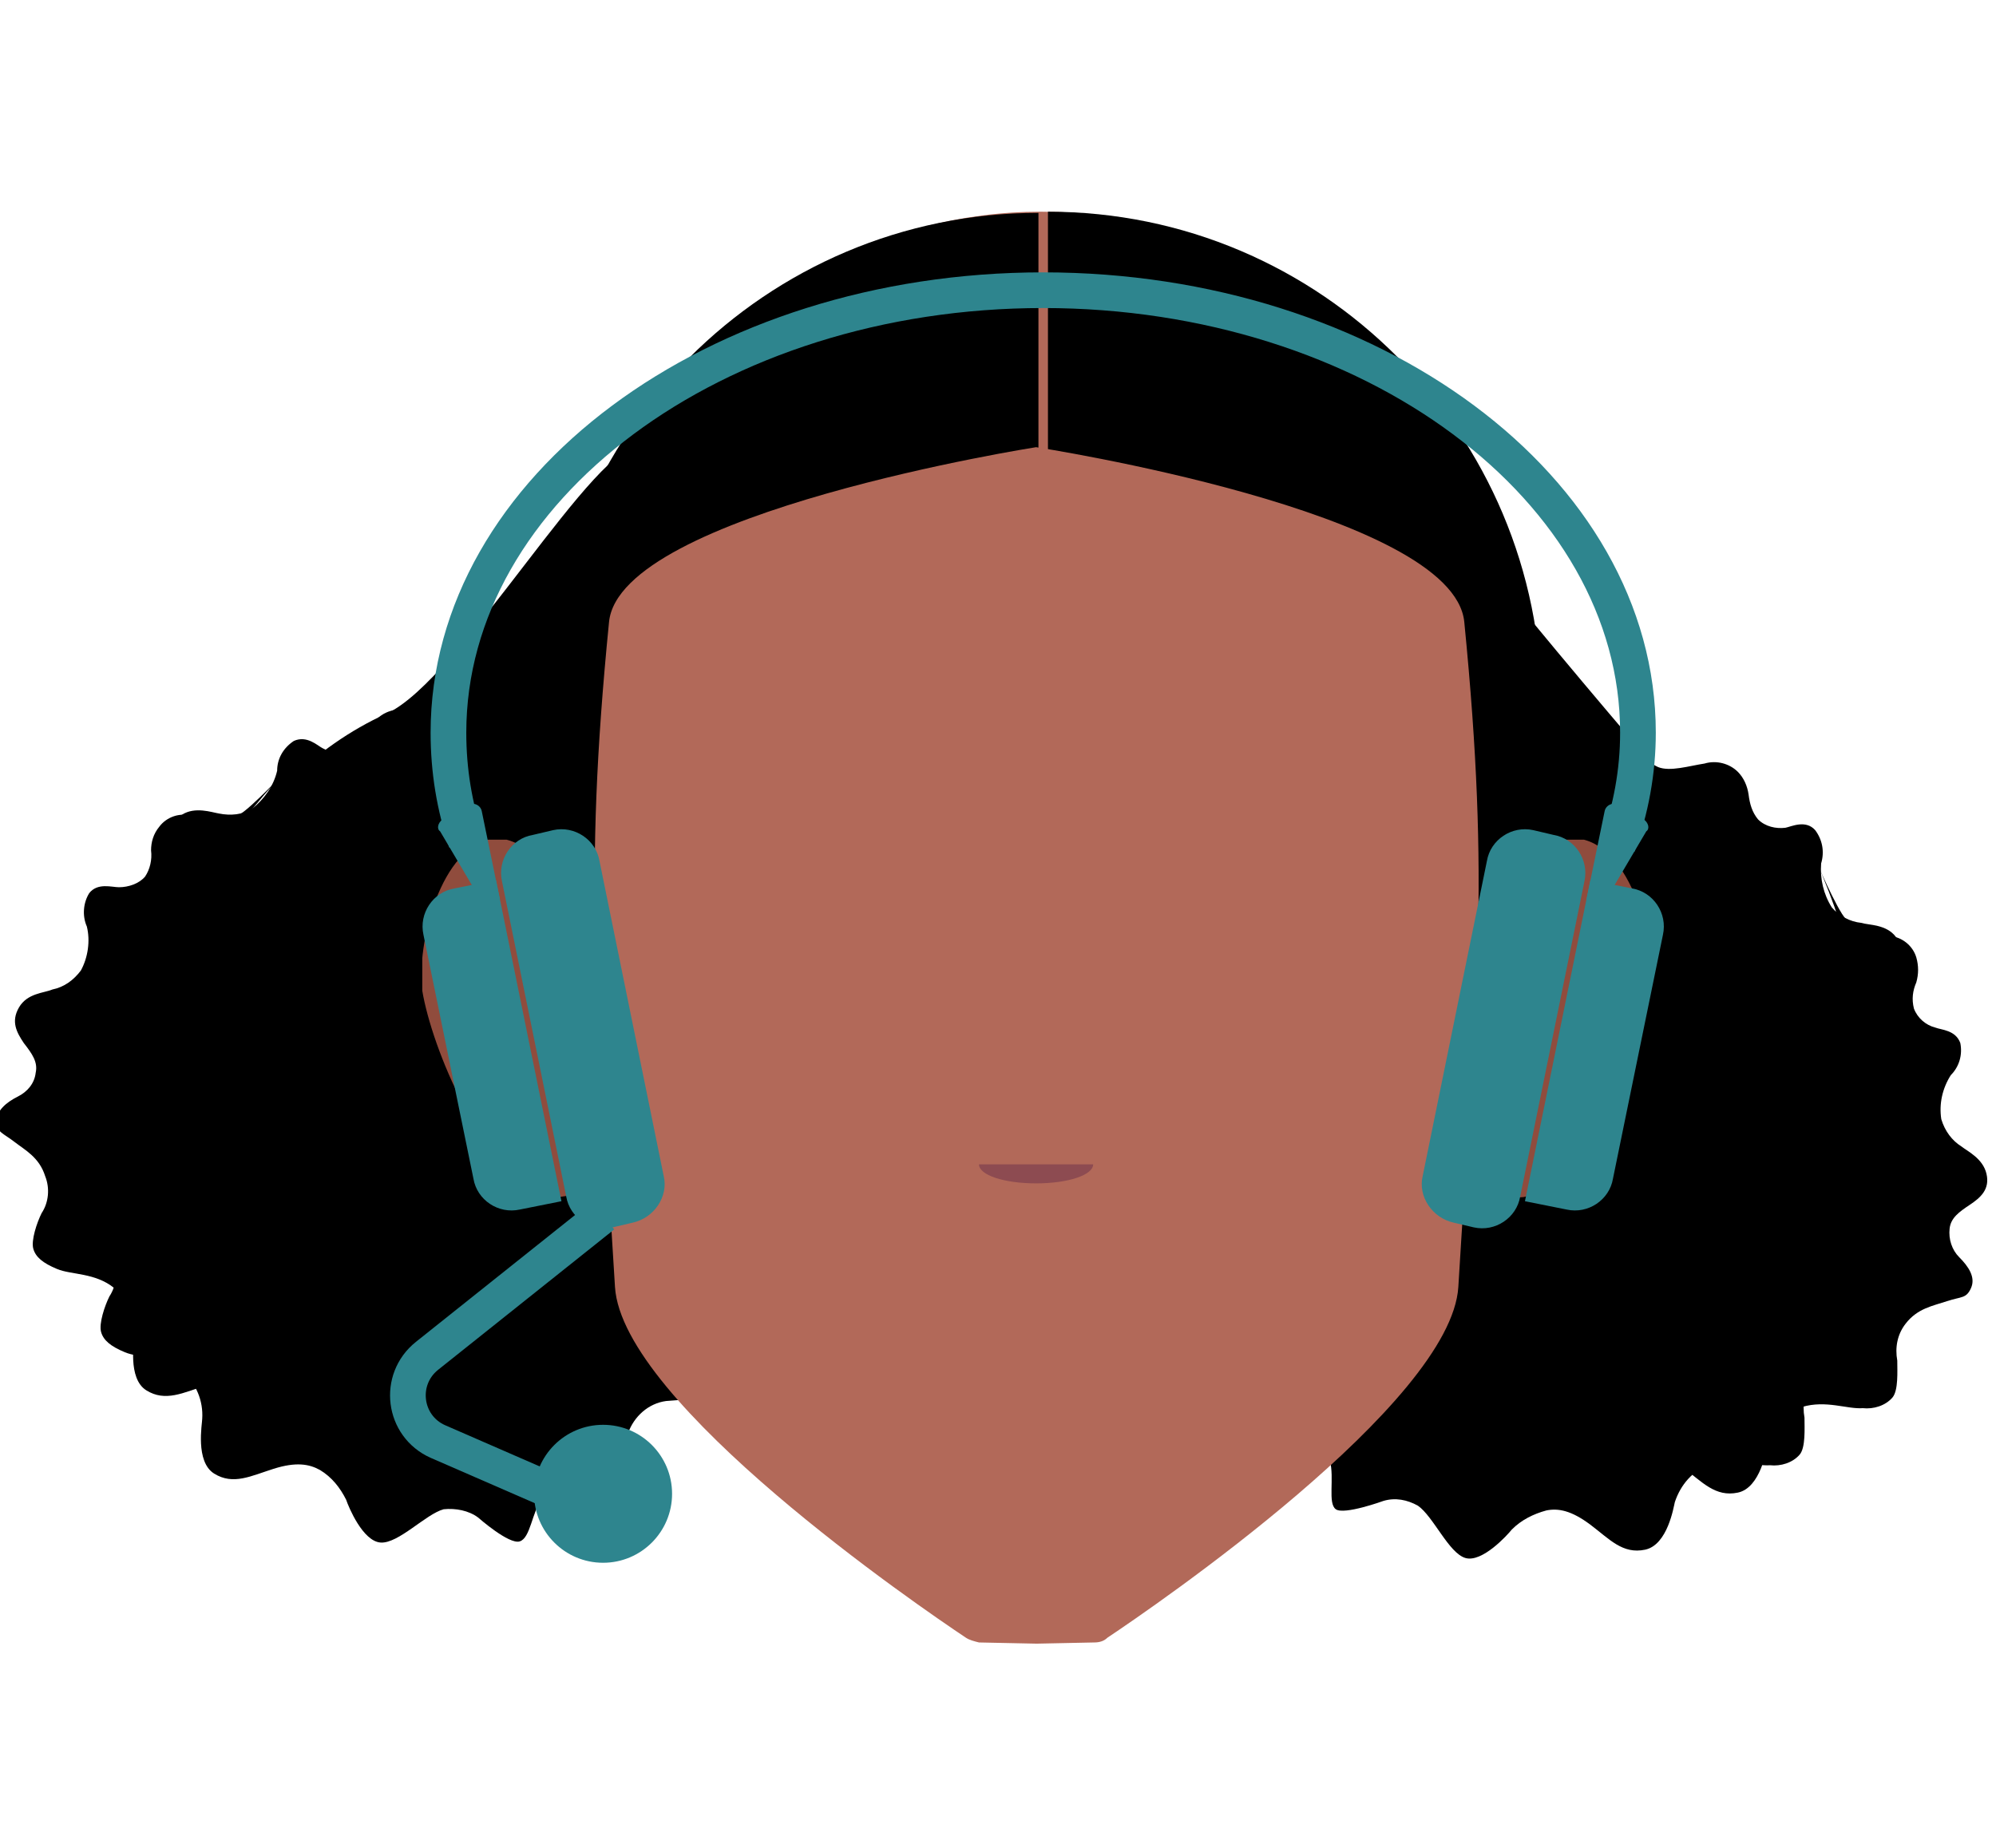 <?xml version="1.0" encoding="utf-8"?>
<!-- Generator: Adobe Illustrator 26.0.2, SVG Export Plug-In . SVG Version: 6.00 Build 0)  -->
<svg version="1.1" id="Calque_1" xmlns="http://www.w3.org/2000/svg" xmlns:xlink="http://www.w3.org/1999/xlink" x="0px" y="0px"
	 viewBox="0 0 167.8 155.4" style="enable-background:new 0 0 167.8 155.4;" xml:space="preserve">
<style type="text/css">
	.st0{fill:#B26959;}
	.st1{clip-path:url(#SVGID_00000119080190539144649830000010059081612437196698_);}
	.st2{fill:#904C3D;}
	.st3{clip-path:url(#SVGID_00000145022697131942419290000003868325417006623901_);}
	.st4{fill:#8D4B51;}
	.st5{fill:none;stroke:#2E858E;stroke-width:3;stroke-miterlimit:10;}
	.st6{fill:#2E858E;}
</style>
<g>
	<g id="Calque_3_00000049937465398541248550000004658737114464373909_">
		<path d="M68.9,104.4l-28,9.7c0,0-23.6-36.1-21.6-41.1s7-10.2,13.2-13S50.2,36.8,54,37.5s35.8-4.1,35.8-4.1s26,0.6,29.5,6.5
			s24.9,30.5,24.9,30.5l5.3,23.3l-10.8,16.7c0,0-18.7,9.5-24.1,10S68.9,104.4,68.9,104.4z"/>
		<path d="M119.5,95.4c-7.8,12.3-7.5,11.8-8.8,14.4c0.1,0.5,0.8,0.3,3.2,0.3c1.5,0.1,2.8,1,3.5,2.3c0.2,1.5,0.5,3.1,1.1,4.5
			c0.8,1.5,3.4-0.2,3.7-0.3c1-0.4,2.1-0.2,2.9,0.5c1,1.2,1.4,3.3,2.3,3.5s3.3-2.4,3.3-2.4c0.8-0.7,1.8-1.1,2.8-1
			c1.5,0.2,4.1,2.5,5.5,2.2s2.4-3.2,2.5-3.9c0.4-1,1-2,1.9-2.7c0.8-0.6,1.9-0.9,3.8-0.5s3.5,1.1,5-0.1s0.6-4.2,0.5-4.7
			c-0.2-1.5,0.2-3,1.2-4.2c1.5-1.4,3.4-1.5,4.6-2.1s1.7-1.2,1.8-1.9s-0.5-2.1-1-2.9c-0.7-0.9-0.9-2-0.7-3.1c0.3-1.6,1.5-2.4,2.3-3.2
			c0.9-0.8,1.4-0.9,1.4-1.9c0-0.9-1-1.5-2-1.9c-0.9-0.3-1.5-1-1.7-1.9c-0.3-0.8,0.2-1.6,0.7-2.6s0.9-1.9,0.1-3s-2.3-1-2.9-1.2
			c-1-0.1-1.9-0.6-2.5-1.3c-0.7-1.1-1-2.4-0.9-3.7c0.3-1,0.1-2-0.5-2.8c-0.8-0.9-2-0.3-2.5-0.2c-0.8,0.1-1.7-0.1-2.3-0.7
			c-0.5-0.6-0.7-1.3-0.8-2.1c-0.1-0.7-0.4-1.4-0.9-1.9c-0.7-0.7-1.8-1-2.8-0.7c-1.3,0.2-2.9,0.7-3.9,0.3s-4.9-3.8-3.4-2.5
			c12.5,11.3-1.7,5.8-2.1,8s3.1,2.4,2.9,6.7c0,0.7,0.3,1.1,0.2,1.6c-0.1,0.5-0.1,1,0.1,1.5c0.6,1.2,1.4,2.4,2.3,3.3
			c0.7,0.4-0.2,1.8-0.3,2.6c-0.1,0.6-0.1,1.2,0.2,1.7c0.2,0.6,0.7,1.2,0.4,1.6s-1.2-0.1-2.1-0.4c-0.7-0.3-1.5-0.3-2.2,0
			c-0.8,0.4-1.4,2-2.4,2.4s-1.4-0.1-1.9-0.4c-0.5-0.2-0.9-0.6-1.5-0.2s-0.6,0.2-1.1,1.2s-0.5,1-0.9,1.2c-0.5,0.2-1.1,0.1-1.6-0.2
			c-0.4-0.1-0.7-0.2-1.1-0.2C124.4,92.8,120.2,93.9,119.5,95.4z"/>
		<path d="M116,100.9c-12.4,7.7-11.9,7.4-14.1,9.2c-0.2,0.5,0.6,0.6,2.8,1.6c1.3,0.7,2.1,2.1,2.1,3.6c-0.5,1.5-0.8,3-0.9,4.5
			c0.1,1.8,3.1,1.3,3.5,1.3c1.1,0,2,0.7,2.4,1.7c0.4,1.5-0.2,3.6,0.5,4.1s4-0.7,4-0.7c1-0.3,2-0.1,2.9,0.4c1.3,0.9,2.6,4,4,4.4
			s3.5-1.9,3.9-2.4c0.8-0.8,1.8-1.3,2.9-1.6c1-0.2,2.1,0,3.7,1.2s2.7,2.5,4.6,2.1s2.4-3.6,2.5-4c0.5-1.5,1.5-2.6,2.9-3.2
			c2-0.6,3.8,0.2,5.1,0.1c0.9,0.1,1.9-0.2,2.5-0.9c0.5-0.6,0.4-2.2,0.4-3.1c-0.2-1.1,0-2.2,0.7-3.1c1-1.3,2.3-1.5,3.5-1.9
			s1.6-0.2,2-1.1s-0.2-1.8-1-2.6c-0.6-0.6-0.9-1.5-0.8-2.4s0.8-1.4,1.7-2s1.7-1.3,1.4-2.6s-1.6-1.9-2.1-2.3
			c-0.8-0.5-1.4-1.3-1.7-2.3c-0.2-1.3,0.1-2.6,0.8-3.7c0.7-0.7,1-1.7,0.8-2.7c-0.4-1.1-1.6-1.1-2.2-1.3c-0.8-0.2-1.5-0.8-1.8-1.6
			c-0.2-0.8-0.1-1.5,0.2-2.2c0.2-0.7,0.2-1.4,0-2.1c-0.3-1-1.2-1.7-2.2-1.8c-1.3-0.3-2.9-0.7-3.7-1.4c-0.8-0.8-2.8-5.6-2-3.7
			c6.4,15.6-4.1,4.5-5.4,6.3c-1.2,1.8,1.8,3.5-0.3,7.2c-0.3,0.6-0.2,1.1-0.5,1.6c-0.3,0.4-0.5,0.9-0.6,1.4c0,1.4,0.2,2.7,0.6,4
			c0.4,0.6-1,1.6-1.4,2.2c-0.4,0.4-0.6,1-0.6,1.6c0,0.7,0.1,1.4-0.3,1.6s-1-0.6-1.7-1.2c-0.5-0.6-1.2-0.9-2-0.9
			c-0.9,0-2.1,1.2-3.2,1.1s-1.2-0.7-1.6-1.1s-0.6-0.9-1.2-0.8c-0.6,0-1.1,0.2-1.5,0.6c-0.9,0.7-0.9,0.7-1.3,0.7s-1-0.4-1.4-0.9
			c-0.3-0.3-0.6-0.5-0.9-0.7C121.5,100.6,117.2,99.8,116,100.9z"/>
		<path d="M123.8,96.1c-12.4,7.7-11.9,7.4-14.1,9.2c-0.2,0.5,0.6,0.6,2.8,1.6c1.3,0.7,2.1,2.1,2.1,3.6c-0.5,1.5-0.8,3-0.9,4.5
			c0.1,1.8,3.1,1.3,3.5,1.3c1.1,0,2,0.7,2.4,1.7c0.4,1.5-0.2,3.6,0.5,4.1s4-0.7,4-0.7c1-0.3,2-0.1,2.9,0.4c1.3,0.9,2.6,4,4,4.4
			s3.5-1.9,3.9-2.4c0.8-0.8,1.8-1.3,2.9-1.6c1-0.2,2.1,0,3.7,1.2s2.7,2.5,4.6,2.1s2.4-3.6,2.5-4c0.5-1.5,1.5-2.6,2.9-3.2
			c2-0.6,3.8,0.2,5.1,0.1c0.9,0.1,1.9-0.2,2.5-0.9c0.5-0.6,0.4-2.2,0.4-3.1c-0.2-1.1,0-2.2,0.7-3.1c1-1.3,2.3-1.5,3.5-1.9
			s1.6-0.2,2-1.1s-0.2-1.8-1-2.6c-0.6-0.6-0.9-1.5-0.8-2.4s0.8-1.4,1.7-2s1.7-1.3,1.4-2.6s-1.6-1.9-2.1-2.3
			c-0.8-0.5-1.4-1.3-1.7-2.3c-0.2-1.3,0.1-2.6,0.8-3.7c0.7-0.7,1-1.7,0.8-2.7c-0.4-1.1-1.6-1.1-2.1-1.3c-0.8-0.2-1.5-0.8-1.8-1.6
			c-0.2-0.8-0.1-1.5,0.2-2.2c0.2-0.7,0.2-1.4,0-2.1c-0.3-1-1.2-1.7-2.2-1.8c-1.3-0.3-2.9-0.7-3.7-1.4c-0.8-0.8-2.8-5.6-2-3.7
			c6.4,15.6-4.1,4.5-5.4,6.3c-1.2,1.8,1.8,3.5-0.3,7.2c-0.3,0.6-0.2,1.1-0.5,1.6c-0.3,0.4-0.5,0.9-0.6,1.4c0,1.4,0.2,2.7,0.6,4
			c0.4,0.6-1,1.6-1.4,2.2c-0.4,0.4-0.6,1-0.6,1.6c0,0.7,0.1,1.4-0.3,1.6s-1-0.6-1.7-1.2c-0.5-0.6-1.2-0.9-2-0.9
			c-0.9,0-2.1,1.2-3.2,1.1s-1.2-0.7-1.6-1.1s-0.6-0.9-1.2-0.8c-0.6,0-1.1,0.2-1.5,0.6c-0.9,0.7-0.9,0.7-1.3,0.7s-1-0.4-1.4-0.9
			c-0.3-0.3-0.6-0.5-0.9-0.7C129.4,95.8,125.1,94.9,123.8,96.1z"/>
		<path d="M47.5,97.6c3.1,14.2,3.1,13.7,3.4,16.5c-0.2,0.5-0.9,0-3.1-0.8c-1.4-0.4-2.9,0-4,1c-0.7,1.4-1.5,2.7-2.6,3.8
			c-1.3,1.2-3.1-1.4-3.4-1.6c-0.8-0.7-1.9-0.9-2.9-0.5c-1.3,0.8-2.4,2.6-3.3,2.5s-2.3-3.4-2.3-3.4c-0.5-0.9-1.3-1.6-2.3-1.8
			c-1.5-0.3-4.7,1-6,0.2s-1.1-3.8-1.1-4.5c0-1.1-0.3-2.2-0.9-3.2c-0.5-0.9-1.5-1.5-3.4-1.8s-3.7-0.2-4.7-1.8s0.9-4.2,1.1-4.6
			c0.7-1.3,0.8-2.9,0.2-4.3c-0.9-1.8-2.7-2.6-3.6-3.5c-0.7-0.6-1.1-1.5-1.1-2.4c0.1-0.7,1.2-1.8,2-2.4c0.9-0.6,1.5-1.6,1.7-2.7
			c0.2-1.6-0.6-2.7-1.1-3.8s-1-1.3-0.7-2.2s1.4-1,2.5-1.1c0.9,0,1.7-0.4,2.3-1.2c0.5-0.7,0.4-1.6,0.2-2.7s-0.2-2.1,0.9-2.8
			s2.5-0.2,3.1-0.1c1,0.2,2,0.1,2.8-0.4c1-0.8,1.8-1.9,2.1-3.2c0-1,0.5-1.9,1.4-2.5c1.1-0.5,2,0.4,2.4,0.6c0.7,0.4,1.6,0.5,2.4,0.2
			c0.7-0.4,1.2-1,1.5-1.7c0.3-0.6,0.8-1.2,1.5-1.5c0.9-0.4,2-0.3,2.8,0.3c1.2,0.7,2.5,1.6,3.6,1.6s5.9-1.9,4-1.2
			c-15.6,6.4-0.3,6.1-0.7,8.2c-0.4,2.1-3.7,1.2-5,5.3c-0.2,0.7-0.7,0.9-0.8,1.5c-0.1,0.5-0.3,1-0.5,1.4c-0.1,0.2-2.6,2.2-3.3,2.4
			c-0.8,0.1-0.5,1.8-0.5,2.5c-0.1,0.6-0.3,1.1-0.8,1.5c-0.4,0.5-1.1,0.9-0.9,1.3s1.1,0.3,2.1,0.4c0.8-0.1,1.5,0.2,2.1,0.8
			s0.6,2.4,1.4,3.1c0.8,0.7,1.3,0.3,1.9,0.3s1.1-0.2,1.5,0.3s0.5,0.4,0.7,1.5s0.1,1.1,0.5,1.4c0.5,0.3,1,0.5,1.6,0.4
			c0.4,0,0.7,0,1.1,0.1C43.8,93.4,47.4,95.9,47.5,97.6z"/>
		<path d="M49,103.8c9,11.4,8.7,11,10.2,13.4c0,0.5-0.8,0.4-3.2,0.6c-1.5,0.2-2.7,1.3-3.2,2.7c0,1.5-0.2,3.1-0.7,4.6
			c-0.7,1.6-3.4,0.1-3.7,0c-1-0.3-2.1,0-2.8,0.8c-0.9,1.3-1,3.4-1.9,3.7s-3.5-2-3.5-2c-0.8-0.6-1.9-0.8-2.9-0.7
			c-1.5,0.4-3.8,2.9-5.3,2.8s-2.7-3-2.9-3.6c-0.5-1-1.2-1.9-2.2-2.5c-0.9-0.5-2-0.7-3.9-0.1s-3.4,1.4-5,0.4s-1-4.2-1-4.6
			c0.1-1.5-0.5-3-1.7-4c-1.6-1.3-3.6-1.1-4.8-1.6s-1.8-1-2-1.7s0.3-2.2,0.7-3c0.6-0.9,0.7-2.1,0.3-3.1c-0.5-1.6-1.7-2.2-2.6-2.9
			s-1.5-0.8-1.5-1.7s0.8-1.6,1.8-2.1c0.8-0.4,1.4-1.1,1.5-2c0.2-0.9-0.3-1.6-0.9-2.5s-1.1-1.8-0.4-2.9s2.1-1.2,2.8-1.5
			c1-0.2,1.8-0.8,2.4-1.6c0.6-1.1,0.8-2.5,0.5-3.7c-0.4-0.9-0.3-2,0.2-2.8c0.7-0.9,1.9-0.5,2.5-0.5c0.8,0,1.7-0.3,2.2-0.9
			c0.4-0.6,0.6-1.4,0.5-2.2c0-0.7,0.2-1.4,0.7-2c0.6-0.8,1.7-1.2,2.7-0.9c1.4,0.1,3,0.4,4-0.1s4.5-4.3,3.2-2.8
			c-11.3,12.5,2.3,5.6,2.9,7.7s-2.8,2.7-2.2,6.9c0.1,0.7-0.2,1.1,0,1.6c0.1,0.5,0.2,1,0.1,1.5c0,0.2-1.3,3.1-2,3.6s0.4,1.8,0.6,2.5
			c0.2,0.6,0.2,1.2,0,1.7c-0.2,0.6-0.6,1.3-0.2,1.6s1.2-0.2,2-0.6c0.7-0.4,1.5-0.5,2.2-0.2c0.8,0.3,1.6,1.9,2.6,2.1s1.4-0.3,1.9-0.5
			s0.9-0.7,1.5-0.4s0.6,0.1,1.2,1.1s0.6,0.9,1,1.1c0.6,0.1,1.1,0,1.6-0.3c0.3-0.2,0.7-0.3,1.1-0.4C43.9,101.6,48.2,102.4,49,103.8z"
			/>
		<path d="M43.2,96.6c9,11.4,8.7,11,10.2,13.4c0,0.5-0.8,0.4-3.2,0.6c-1.5,0.2-2.7,1.3-3.2,2.7c0,1.5-0.2,3.1-0.7,4.6
			c-0.7,1.6-3.4,0.1-3.7,0.1c-1-0.3-2.1,0-2.8,0.8c-0.9,1.3-1,3.4-1.9,3.7s-3.5-2-3.5-2c-0.8-0.6-1.9-0.8-2.9-0.6
			c-1.5,0.4-3.8,2.9-5.3,2.8s-2.7-3-2.9-3.6c-0.5-1-1.2-1.9-2.1-2.5c-0.9-0.5-2-0.7-3.9-0.1s-3.4,1.4-5,0.4s-1-4.2-1-4.6
			c0.1-1.5-0.5-3-1.7-4C8,107,6,107.2,4.8,106.7s-1.8-1-2-1.7s0.3-2.2,0.7-3c0.6-0.9,0.7-2.1,0.3-3.1c-0.5-1.6-1.7-2.2-2.6-2.9
			s-1.5-0.8-1.5-1.7s0.8-1.6,1.8-2.1c0.8-0.4,1.4-1.1,1.5-2c0.2-0.9-0.3-1.6-1-2.5c-0.6-0.9-1.1-1.8-0.4-3s2.1-1.2,2.8-1.5
			c1-0.2,1.8-0.8,2.4-1.6c0.6-1.1,0.8-2.5,0.5-3.7c-0.4-0.9-0.3-2,0.2-2.8c0.7-0.9,1.9-0.5,2.5-0.5c0.8,0,1.7-0.3,2.2-0.9
			c0.4-0.6,0.6-1.4,0.5-2.2c0-0.7,0.2-1.4,0.7-2c0.6-0.8,1.7-1.2,2.7-0.9c1.3,0.1,3,0.4,4-0.1s4.5-4.3,3.1-2.8
			c-11.3,12.6,2.3,5.6,2.9,7.7c0.6,2.1-2.8,2.7-2.2,6.9c0.1,0.7-0.2,1.1,0,1.7c0.1,0.5,0.2,1,0.1,1.5c0,0.2-1.3,3.2-2,3.6
			s0.4,1.8,0.6,2.5c0.2,0.6,0.2,1.2,0,1.7c-0.2,0.6-0.6,1.3-0.3,1.6s1.2-0.2,2.1-0.6c0.7-0.4,1.5-0.4,2.2-0.2
			c0.8,0.3,1.6,1.8,2.6,2.1s1.3-0.3,1.9-0.5s0.9-0.7,1.4-0.4s0.6,0.1,1.3,1.1s0.6,0.9,1,1.1c0.6,0.1,1.1,0,1.6-0.3
			c0.3-0.2,0.7-0.3,1.1-0.4C38.1,94.4,42.4,95.1,43.2,96.6z"/>
		<circle class="st0" cx="87.5" cy="56.1" r="38.3"/>
		<path d="M87.3,100.9c-22.9,0-41.5-18.6-41.5-41.5s18.6-41.5,41.5-41.5"/>
		<path d="M88.1,17.8c22.9,0,41.5,18.6,41.5,41.6c0,22.9-18.6,41.5-41.5,41.5"/>
		<path class="st0" d="M123.1,52.3c-0.9-9.3-36-14.7-36-14.7l0,0c0,0-35,5.5-35.9,14.7c-2.2,22.2-1,31,0.5,55.9
			c0.6,9.8,25.6,26.9,29.5,29.5c0.3,0.2,0.7,0.3,1.1,0.4l4.8,0.1h0.1l4.8-0.1c0.4,0,0.8-0.1,1.1-0.4c3.9-2.6,28.9-19.7,29.5-29.5
			C124.1,83.4,125.3,74.6,123.1,52.3z"/>
		<g>
			<g>
				<defs>
					<polygon id="SVGID_1_" points="123.3,70.6 123.3,70.6 138.7,70.6 138.7,100.9 123.3,100.9 					"/>
				</defs>
				<clipPath id="SVGID_00000054234099160322564970000002969711443867055007_">
					<use xlink:href="#SVGID_1_"  style="overflow:visible;"/>
				</clipPath>
				<g style="clip-path:url(#SVGID_00000054234099160322564970000002969711443867055007_);">
					<path class="st2" d="M124.3,76.6c0,0,5.2-6.4,8.3-6.1c4.6,0.5,6.7,9,6.1,12.8c-0.7,4.8-5,15.1-10.4,17.3c-1.1,0.4-5-0.9-5-0.9
						L124.3,76.6z"/>
				</g>
			</g>
		</g>
		<g>
			<g>
				<defs>
					<polygon id="SVGID_00000137134257412530666410000009544685291304378528_" points="51,70.6 51,70.6 35.5,70.6 35.5,100.9 
						51,100.9 					"/>
				</defs>
				<clipPath id="SVGID_00000052070115986822699020000006796439354635582902_">
					<use xlink:href="#SVGID_00000137134257412530666410000009544685291304378528_"  style="overflow:visible;"/>
				</clipPath>
				<g style="clip-path:url(#SVGID_00000052070115986822699020000006796439354635582902_);">
					<path class="st2" d="M49.9,76.6c0,0-5.2-6.4-8.3-6.1c-4.6,0.5-6.6,9-6.1,12.8c0.8,4.8,5,15.1,10.4,17.3c1.1,0.4,5-0.9,5-0.9
						L49.9,76.6z"/>
				</g>
			</g>
		</g>
	</g>
	<g id="Calque_3_00000157995965982150204780000014983467293535698605_">
		<path class="st4" d="M91.9,97.9c0,0.9-2.1,1.6-4.8,1.6s-4.8-0.7-4.8-1.6"/>
	</g>
</g>
<path class="st5" d="M39.2,70.8c-1-3-1.5-6-1.5-9.2c0-20.5,22.4-37.2,50-37.2s50,16.7,50,37.2c0,3.3-0.6,6.5-1.7,9.5"/>
<g>
	<path class="st6" d="M53.2,102.8l-1.7,0.4c-1.8,0.4-3.6-0.8-3.9-2.6l-5.4-26.5c-0.4-1.8,0.8-3.6,2.6-3.9l1.7-0.4
		c1.8-0.4,3.6,0.8,3.9,2.6l5.4,26.5C56.2,100.6,55,102.4,53.2,102.8z"/>
	<path class="st6" d="M47.2,101l-3.5,0.7c-1.8,0.4-3.6-0.8-3.9-2.6l-4.2-20.5c-0.4-1.8,0.8-3.6,2.6-3.9l3.5-0.7L47.2,101z"/>
	<path class="st6" d="M37.2,68.9l2.1-1.2c0.5-0.3,1.1,0,1.2,0.5l1.5,7.3c0.1,0.4-0.2,0.8-0.5,0.9l0,0c-0.4,0.1-0.7,0-0.9-0.4
		L37,69.9C36.7,69.7,36.8,69.2,37.2,68.9z"/>
</g>
<g>
	<path class="st6" d="M122.2,102.8l1.7,0.4c1.8,0.4,3.6-0.8,3.9-2.6l5.4-26.5c0.4-1.8-0.8-3.6-2.6-3.9l-1.7-0.4
		c-1.8-0.4-3.6,0.8-3.9,2.6l-5.4,26.5C119.2,100.6,120.4,102.4,122.2,102.8z"/>
	<path class="st6" d="M128.2,101l3.5,0.7c1.8,0.4,3.6-0.8,3.9-2.6l4.2-20.5c0.4-1.8-0.8-3.6-2.6-3.9l-3.5-0.7L128.2,101z"/>
	<path class="st6" d="M138.2,68.9l-2.1-1.2c-0.5-0.3-1.1,0-1.2,0.5l-1.5,7.3c-0.1,0.4,0.2,0.8,0.5,0.9l0,0c0.4,0.1,0.7,0,0.9-0.4
		l3.6-6.1C138.7,69.7,138.6,69.2,138.2,68.9z"/>
</g>
<path class="st5" d="M50.7,102.2L35.9,114c-2.5,2-2,5.9,0.9,7.2l10.1,4.4"/>
<circle class="st6" cx="50.7" cy="125.6" r="5.8"/>
</svg>
